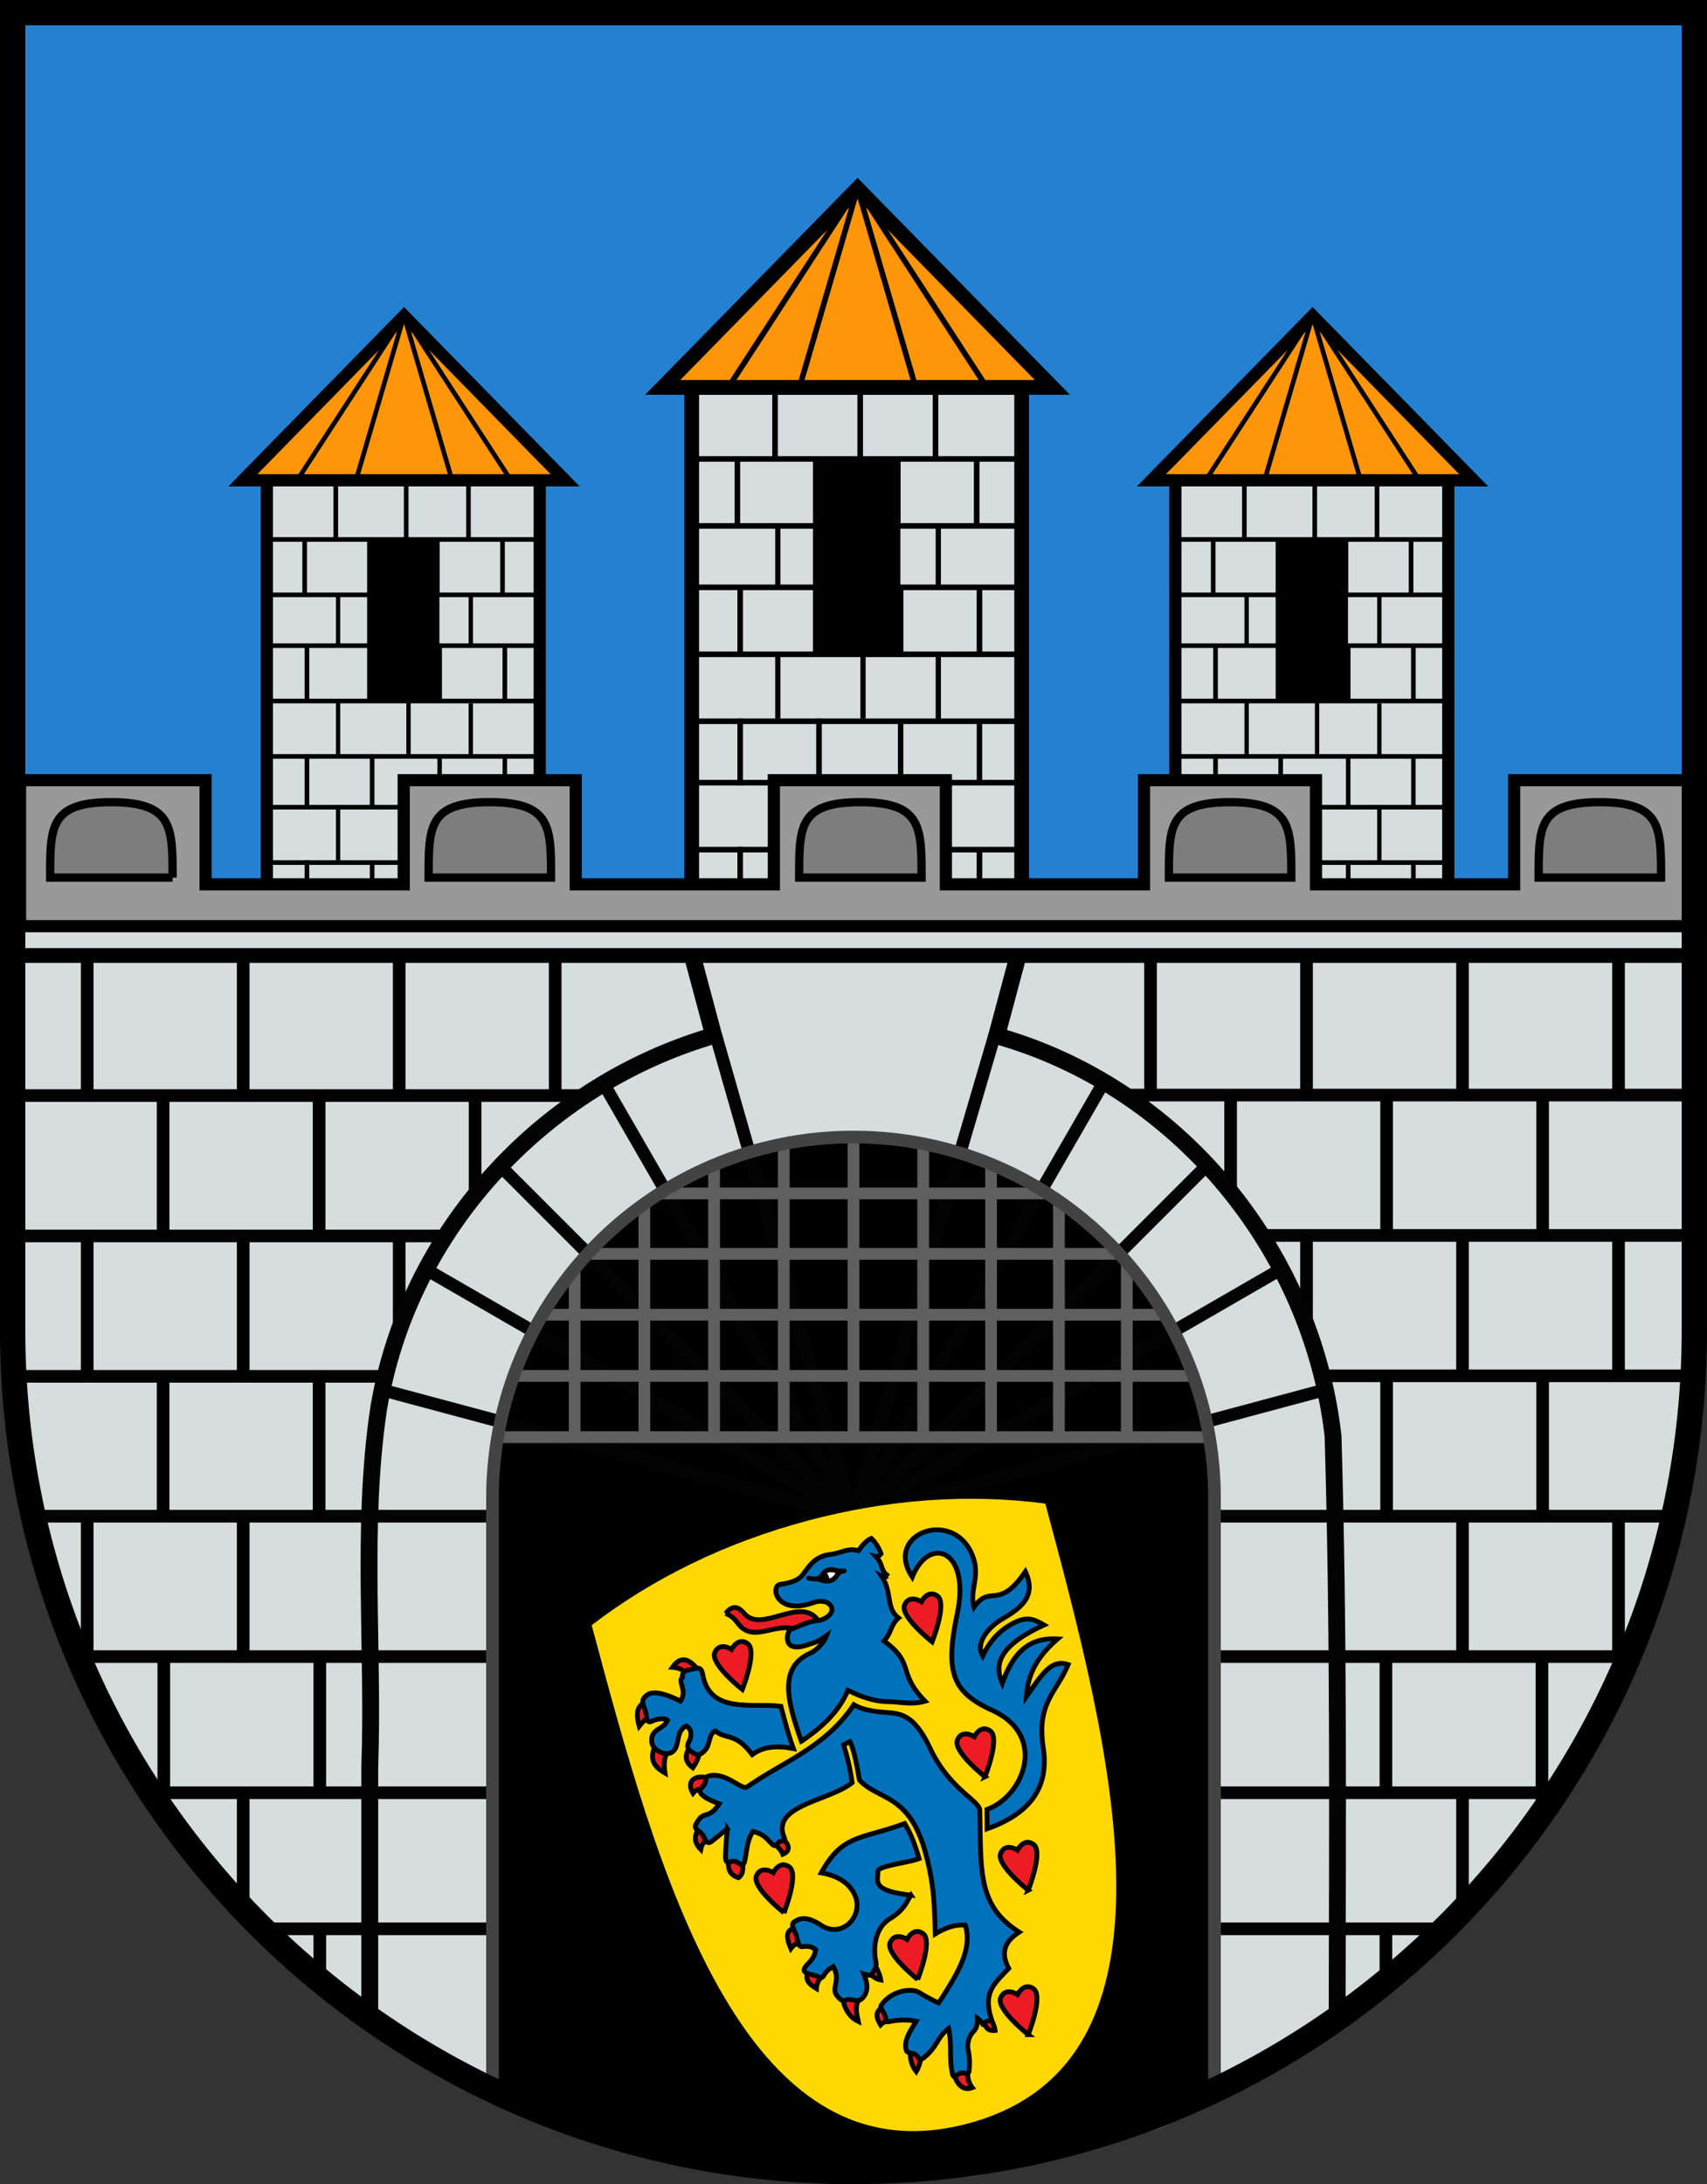 <svg width="306.094" height="391.467" viewBox="0 0 80.987 103.576" xml:space="preserve" xmlns="http://www.w3.org/2000/svg"><rect x="0" y="0" width="80.987" height="103.576" fill="#333333" stroke="none"/><g style="display:inline"><path style="fill:#d6ddde;fill-opacity:1;stroke:none;stroke-width:.7;stroke-dasharray:none;stroke-opacity:1" d="M23.404 76.48v21.453l.613 4.874 1.024 4.365 1.884 4.02 1.66 4.325 6.327 8.364 4.843 4.18 9.09 5.122 4.744 1.378 6.877.891 6.843-.192 7.741-1.356 5.386-1.783 4.124-2.494 7.724-6.346 4.203-5.264s2.156-3.608 2.375-4.044c.22-.436 1.52-3.344 1.667-3.728.146-.384 1.217-3.669 1.217-3.669l1.25-6.648.165-2.257v-21.19z" transform="translate(-22.65 -32.778)"/><path style="fill:#2481d2;fill-opacity:1;stroke:none;stroke-width:.7;stroke-dasharray:none;stroke-opacity:1" d="M23.249 33.378h80.087v43.103H23.249z" transform="translate(-22.65 -32.778)"/><path style="opacity:1;fill:none;fill-opacity:1;stroke:#030303;stroke-width:.6;stroke-dasharray:none;stroke-opacity:1" d="M101.962 104.678H24.456" transform="translate(-22.65 -32.778)"/><path style="display:inline;fill:none;fill-opacity:1;stroke:#030303;stroke-width:.6;stroke-dasharray:none;stroke-opacity:1" d="M102.98 98.021H85.247M102.98 91.364H82.51M102.98 84.707H76.02M23.234 98.045h17.73M23.234 91.388h20.468M23.234 84.731h27.152" transform="translate(-22.65 -32.778)"/><path style="fill:none;fill-opacity:1;stroke:#030303;stroke-width:.6;stroke-dasharray:none;stroke-opacity:1" d="M99.924 111.335H26.362M96.474 117.79H29.813M91.175 124.245H35.334" transform="translate(-22.65 -32.778)"/><path style="opacity:1;fill:#999;fill-opacity:1;stroke:#000;stroke-width:.6;stroke-dasharray:none;stroke-opacity:1" d="M26.787 77.906v6.643" transform="translate(-22.65 -32.778)"/><path style="display:inline;fill:#999;fill-opacity:1;stroke:#000;stroke-width:.6;stroke-dasharray:none;stroke-opacity:1" d="M34.188 78.247v6.643M41.59 78.088v6.643M26.787 91.44v6.644M34.188 91.44v6.644M26.787 104.754v6.644M34.188 104.754v6.644M34.188 117.692v5.61M41.59 91.623v4.215M48.99 78.088v6.643M22.987 78.247v6.643M30.388 84.764v6.643M37.79 84.605v6.643M30.388 98.204v6.644M37.79 98.045v6.643M30.421 111.432v6.643M37.822 111.272v6.643M37.822 124.147v2.542M45.191 84.605v4.851M99.44 77.992v6.643M92.038 78.333v6.643M84.637 78.174v6.643M99.44 91.526v6.643M92.038 91.526v6.643M99.44 104.84v6.643M92.038 104.84v6.643M92.038 117.778v5.61M84.637 91.364v4.215M77.236 78.174v6.643M95.838 84.85v6.643M88.437 84.69v6.644M95.838 98.29v6.643M88.437 98.13v6.644M95.806 111.517v6.644M88.404 111.358v6.643M88.404 124.233v2.542M81.035 84.69v4.852" transform="translate(-22.65 -32.778)"/></g><g style="display:inline"><path style="opacity:1;stroke:none;stroke-width:.4;stroke-dasharray:none;stroke-opacity:1" d="M63.143 86.7c-9.459 0-17.127 7.667-17.128 17.126V131.82l2.665 1.362 7.198 2.039 8.848.461 12.91-2.26 2.635-1.302V103.826c0-9.46-7.67-17.127-17.128-17.127z" transform="translate(-22.65 -32.778)"/><path style="fill:none;fill-opacity:1;stroke:#000;stroke-width:.7;stroke-dasharray:none;stroke-opacity:1" d="M22.65 78.088h80.387M22.95 76.48h80.387" transform="translate(-22.65 -32.778)"/><path style="fill:none;stroke:#030303;stroke-width:.8;stroke-dasharray:none;stroke-opacity:1" d="M86.09 128.235c.017-9.223.079-18.15-.195-27.367-1.026-8.933-7.449-16.62-16.056-19m-13.231-.01C48.424 84.2 41.967 91.17 40.6 99.665c-.818 5.6-.21 11.27-.407 16.901v12.19" transform="translate(-22.65 -32.778)"/><g style="opacity:1"><path style="fill:none;fill-opacity:1;stroke:#030303;stroke-width:.6;stroke-dasharray:none;stroke-opacity:1" d="m40.782 98.69 22.35 5.988-20.23-11.68M63.282 104.968l-16.829-16.83" transform="translate(-22.65 -32.778)"/><path style="opacity:1;fill:none;fill-opacity:1;stroke:#030303;stroke-width:.6;stroke-dasharray:none;stroke-opacity:1" d="m51.314 84.207 11.818 20.47-6.517-22.796" transform="translate(-22.65 -32.778)"/></g><g style="opacity:1"><path style="fill:none;fill-opacity:1;stroke:#030303;stroke-width:.6;stroke-dasharray:none;stroke-opacity:1" d="m40.782 98.69 22.35 5.988-20.23-11.68M63.282 104.968l-16.829-16.83" transform="matrix(-1 0 0 1 103.616 -32.778)"/><path style="opacity:1;fill:none;fill-opacity:1;stroke:#030303;stroke-width:.6;stroke-dasharray:none;stroke-opacity:1" d="m51.314 84.207 11.818 20.47-6.714-22.837" transform="matrix(-1 0 0 1 103.616 -32.778)"/></g><path style="fill:#999;fill-opacity:1;stroke:#5f5f5f;stroke-width:.558;stroke-dasharray:none;stroke-opacity:1" d="M46.132 100.93h33.995M46.85 98.024h32.558M48.388 95.124H77.9M50.531 92.237h25.225M53.95 89.372h18.388M76.11 92.636v8.295M72.89 89.741v11.19M69.67 87.926v13.005M66.45 87.12v13.81M63.143 86.7v14.332M59.836 87.018v14.014M56.529 88.023v13.01M53.222 89.864v11.168M49.915 92.944v8.088" transform="translate(-22.65 -32.778)"/><path style="fill:none;stroke:#434343;stroke-width:.6;stroke-dasharray:none;stroke-opacity:1" d="M63.143 86.697c-9.459 0-17.127 7.668-17.128 17.127V131.819l2.665 1.362 7.197 2.039c5.92.933 13.095.463 13.095.463l8.665-2.263 2.634-1.301V103.824c0-9.46-7.67-17.127-17.128-17.127z" transform="translate(-22.65 -32.778)"/><path style="opacity:1;fill:#999;fill-opacity:1;stroke:#000;stroke-width:.8;stroke-dasharray:none;stroke-opacity:1" d="m69.907 82.002 1.013-3.78" transform="translate(-22.65 -32.778)"/><path style="display:inline;fill:#999;fill-opacity:1;stroke:#000;stroke-width:.8;stroke-dasharray:none;stroke-opacity:1" d="m56.551 82.037-1.013-3.781" transform="translate(-22.65 -32.778)"/></g><g style="display:inline"><g transform="translate(65.257 -37.654)"><path style="fill:#d6ddde;fill-opacity:1;stroke:#000;stroke-width:.7;stroke-dasharray:none;stroke-opacity:1" d="M-32.441 56.025h15.656v25.331h-15.656z"/><path style="fill:#ff9508;fill-opacity:1;stroke:#000;stroke-width:.7;stroke-dasharray:none;stroke-opacity:1" d="m-24.571 46.588-9.246 9.437H-15.326z"/><path style="fill:#000;fill-opacity:1;stroke:#000;stroke-width:.265;stroke-dasharray:none;stroke-opacity:1" d="m-24.571 46.588-6.075 9.35M-27.295 55.915l2.724-9.327M-24.571 46.588l6.075 9.35M-21.847 55.915l-2.724-9.327"/><path style="fill:#000;fill-opacity:1;stroke:#000;stroke-width:.265;stroke-dasharray:none;stroke-opacity:1" d="M-32.44 59.418h15.655M-32.44 62.594h15.655M-32.44 65.506h15.655M-32.44 68.681h15.655M-32.587 71.857h15.655M-32.587 74.769h15.655M-32.587 77.944h15.655M-28.485 56.025v3.393M-30.271 59.418v3.176"/><path style="fill:#000;fill-opacity:1;stroke:#000;stroke-width:.248;stroke-dasharray:none;stroke-opacity:1" d="M-28.353 62.594v2.97"/><path style="fill:#000;fill-opacity:1;stroke:#000;stroke-width:.265;stroke-dasharray:none;stroke-opacity:1" d="M-30.139 65.564v3.175"/><path style="fill:#000;fill-opacity:1;stroke:#000;stroke-width:.248;stroke-dasharray:none;stroke-opacity:1" d="M-28.353 68.755v2.97"/><path style="fill:#000;fill-opacity:1;stroke:#000;stroke-width:.265;stroke-dasharray:none;stroke-opacity:1" d="M-30.139 71.725V74.9"/><path style="fill:#000;fill-opacity:1;stroke:#000;stroke-width:.248;stroke-dasharray:none;stroke-opacity:1" d="M-28.353 74.842v2.97"/><path style="fill:#000;fill-opacity:1;stroke:#000;stroke-width:.265;stroke-dasharray:none;stroke-opacity:1" d="M-30.139 77.812v3.176M-24.446 56.025v3.393M-26.532 59.36v3.176"/><path style="fill:#000;fill-opacity:1;stroke:#000;stroke-width:.248;stroke-dasharray:none;stroke-opacity:1" d="M-24.313 62.594v2.97"/><path style="fill:#000;fill-opacity:1;stroke:#000;stroke-width:.265;stroke-dasharray:none;stroke-opacity:1" d="M-26.4 65.506v3.175"/><path style="fill:#000;fill-opacity:1;stroke:#000;stroke-width:.248;stroke-dasharray:none;stroke-opacity:1" d="M-24.313 68.755v2.97"/><path style="fill:#000;fill-opacity:1;stroke:#000;stroke-width:.265;stroke-dasharray:none;stroke-opacity:1" d="M-26.4 71.725V74.9"/><path style="fill:#000;fill-opacity:1;stroke:#000;stroke-width:.248;stroke-dasharray:none;stroke-opacity:1" d="M-24.313 74.842v2.97"/><path style="fill:#000;fill-opacity:1;stroke:#000;stroke-width:.265;stroke-dasharray:none;stroke-opacity:1" d="M-26.4 77.944v3.176M-20.873 56.083v3.393M-22.66 59.476v3.176"/><path style="fill:#000;fill-opacity:1;stroke:#000;stroke-width:.248;stroke-dasharray:none;stroke-opacity:1" d="M-20.74 62.652v2.97"/><path style="fill:#000;fill-opacity:1;stroke:#000;stroke-width:.265;stroke-dasharray:none;stroke-opacity:1" d="M-22.527 65.622v3.175"/><path style="fill:#000;fill-opacity:1;stroke:#000;stroke-width:.248;stroke-dasharray:none;stroke-opacity:1" d="M-20.74 68.813v2.97"/><path style="fill:#000;fill-opacity:1;stroke:#000;stroke-width:.258;stroke-dasharray:none;stroke-opacity:1" d="M-22.527 71.783v2.999"/><path style="fill:#000;fill-opacity:1;stroke:#000;stroke-width:.248;stroke-dasharray:none;stroke-opacity:1" d="M-20.74 74.9v2.97"/><path style="fill:#000;fill-opacity:1;stroke:#000;stroke-width:.265;stroke-dasharray:none;stroke-opacity:1" d="M-22.527 77.87v3.176M-18.92 59.418v3.176M-18.787 65.564v3.175"/><path style="fill:#000;fill-opacity:1;stroke:#000;stroke-width:.258;stroke-dasharray:none;stroke-opacity:1" d="M-18.787 71.783v2.999"/><path style="fill:#000;fill-opacity:1;stroke:#000;stroke-width:.265;stroke-dasharray:none;stroke-opacity:1" d="M-18.787 78.002v3.176"/><rect style="fill:#000;fill-opacity:1;stroke:#000;stroke-width:.336;stroke-dasharray:none;stroke-opacity:1" width="3.812" height="8.88" x="-26.519" y="59.706" ry="0"/></g><g transform="matrix(.827 0 0 .827 82.594 -23.556)"><path style="fill:#d6ddde;fill-opacity:1;stroke:#000;stroke-width:.7;stroke-dasharray:none;stroke-opacity:1" d="M-32.441 56.025h15.656v25.331h-15.656z"/><path style="fill:#ff9508;fill-opacity:1;stroke:#000;stroke-width:.7;stroke-dasharray:none;stroke-opacity:1" d="m-24.571 46.588-9.246 9.437H-15.326z"/><path style="fill:#000;fill-opacity:1;stroke:#000;stroke-width:.265;stroke-dasharray:none;stroke-opacity:1" d="m-24.571 46.588-6.075 9.35M-27.295 55.915l2.724-9.327M-24.571 46.588l6.075 9.35M-21.847 55.915l-2.724-9.327"/><path style="fill:#000;fill-opacity:1;stroke:#000;stroke-width:.265;stroke-dasharray:none;stroke-opacity:1" d="M-32.44 59.418h15.655M-32.44 62.594h15.655M-32.44 65.506h15.655M-32.44 68.681h15.655M-32.587 71.857h15.655M-32.587 74.769h15.655M-32.587 77.944h15.655M-28.485 56.025v3.393M-30.271 59.418v3.176"/><path style="fill:#000;fill-opacity:1;stroke:#000;stroke-width:.248;stroke-dasharray:none;stroke-opacity:1" d="M-28.353 62.594v2.97"/><path style="fill:#000;fill-opacity:1;stroke:#000;stroke-width:.265;stroke-dasharray:none;stroke-opacity:1" d="M-30.139 65.564v3.175"/><path style="fill:#000;fill-opacity:1;stroke:#000;stroke-width:.248;stroke-dasharray:none;stroke-opacity:1" d="M-28.353 68.755v2.97"/><path style="fill:#000;fill-opacity:1;stroke:#000;stroke-width:.265;stroke-dasharray:none;stroke-opacity:1" d="M-30.139 71.725V74.9"/><path style="fill:#000;fill-opacity:1;stroke:#000;stroke-width:.248;stroke-dasharray:none;stroke-opacity:1" d="M-28.353 74.842v2.97"/><path style="fill:#000;fill-opacity:1;stroke:#000;stroke-width:.265;stroke-dasharray:none;stroke-opacity:1" d="M-30.139 77.812v3.176M-24.446 56.025v3.393M-26.532 59.36v3.176"/><path style="fill:#000;fill-opacity:1;stroke:#000;stroke-width:.248;stroke-dasharray:none;stroke-opacity:1" d="M-24.313 62.594v2.97"/><path style="fill:#000;fill-opacity:1;stroke:#000;stroke-width:.265;stroke-dasharray:none;stroke-opacity:1" d="M-26.4 65.506v3.175"/><path style="fill:#000;fill-opacity:1;stroke:#000;stroke-width:.248;stroke-dasharray:none;stroke-opacity:1" d="M-24.313 68.755v2.97"/><path style="fill:#000;fill-opacity:1;stroke:#000;stroke-width:.265;stroke-dasharray:none;stroke-opacity:1" d="M-26.4 71.725V74.9"/><path style="fill:#000;fill-opacity:1;stroke:#000;stroke-width:.248;stroke-dasharray:none;stroke-opacity:1" d="M-24.313 74.842v2.97"/><path style="fill:#000;fill-opacity:1;stroke:#000;stroke-width:.265;stroke-dasharray:none;stroke-opacity:1" d="M-26.4 77.944v3.176M-20.873 56.083v3.393M-22.66 59.476v3.176"/><path style="fill:#000;fill-opacity:1;stroke:#000;stroke-width:.248;stroke-dasharray:none;stroke-opacity:1" d="M-20.74 62.652v2.97"/><path style="fill:#000;fill-opacity:1;stroke:#000;stroke-width:.265;stroke-dasharray:none;stroke-opacity:1" d="M-22.527 65.622v3.175"/><path style="fill:#000;fill-opacity:1;stroke:#000;stroke-width:.248;stroke-dasharray:none;stroke-opacity:1" d="M-20.74 68.813v2.97"/><path style="fill:#000;fill-opacity:1;stroke:#000;stroke-width:.256;stroke-dasharray:none;stroke-opacity:1" d="M-22.527 71.783v2.954"/><path style="fill:#000;fill-opacity:1;stroke:#000;stroke-width:.248;stroke-dasharray:none;stroke-opacity:1" d="M-20.74 74.9v2.97"/><path style="fill:#000;fill-opacity:1;stroke:#000;stroke-width:.265;stroke-dasharray:none;stroke-opacity:1" d="M-22.527 77.87v3.176M-18.92 59.418v3.176M-18.787 65.564v3.175"/><path style="fill:#000;fill-opacity:1;stroke:#000;stroke-width:.256;stroke-dasharray:none;stroke-opacity:1" d="M-18.787 71.783v2.954"/><path style="fill:#000;fill-opacity:1;stroke:#000;stroke-width:.265;stroke-dasharray:none;stroke-opacity:1" d="M-18.787 78.002v3.176"/><rect style="fill:#000;fill-opacity:1;stroke:#000;stroke-width:.336;stroke-dasharray:none;stroke-opacity:1" width="3.812" height="8.88" x="-26.519" y="59.706" ry="0"/></g><g transform="matrix(.827 0 0 .827 39.488 -23.556)"><path style="fill:#d6ddde;fill-opacity:1;stroke:#000;stroke-width:.7;stroke-dasharray:none;stroke-opacity:1" d="M-32.441 56.025h15.656v25.331h-15.656z"/><path style="fill:#ff9508;fill-opacity:1;stroke:#000;stroke-width:.7;stroke-dasharray:none;stroke-opacity:1" d="m-24.571 46.588-9.246 9.437H-15.326z"/><path style="fill:#000;fill-opacity:1;stroke:#000;stroke-width:.265;stroke-dasharray:none;stroke-opacity:1" d="m-24.571 46.588-6.075 9.35M-27.295 55.915l2.724-9.327M-24.571 46.588l6.075 9.35M-21.847 55.915l-2.724-9.327"/><path style="fill:#000;fill-opacity:1;stroke:#000;stroke-width:.265;stroke-dasharray:none;stroke-opacity:1" d="M-32.44 59.418h15.655M-32.44 62.594h15.655M-32.44 65.506h15.655M-32.44 68.681h15.655M-32.587 71.857h15.655M-32.587 74.769h15.655M-32.587 77.944h15.655M-28.485 56.025v3.393M-30.271 59.418v3.176"/><path style="fill:#000;fill-opacity:1;stroke:#000;stroke-width:.248;stroke-dasharray:none;stroke-opacity:1" d="M-28.353 62.594v2.97"/><path style="fill:#000;fill-opacity:1;stroke:#000;stroke-width:.265;stroke-dasharray:none;stroke-opacity:1" d="M-30.139 65.564v3.175"/><path style="fill:#000;fill-opacity:1;stroke:#000;stroke-width:.248;stroke-dasharray:none;stroke-opacity:1" d="M-28.353 68.755v2.97"/><path style="fill:#000;fill-opacity:1;stroke:#000;stroke-width:.265;stroke-dasharray:none;stroke-opacity:1" d="M-30.139 71.725V74.9"/><path style="fill:#000;fill-opacity:1;stroke:#000;stroke-width:.248;stroke-dasharray:none;stroke-opacity:1" d="M-28.353 74.842v2.97"/><path style="fill:#000;fill-opacity:1;stroke:#000;stroke-width:.265;stroke-dasharray:none;stroke-opacity:1" d="M-30.139 77.812v3.176M-24.446 56.025v3.393M-26.532 59.36v3.176"/><path style="fill:#000;fill-opacity:1;stroke:#000;stroke-width:.248;stroke-dasharray:none;stroke-opacity:1" d="M-24.313 62.594v2.97"/><path style="fill:#000;fill-opacity:1;stroke:#000;stroke-width:.265;stroke-dasharray:none;stroke-opacity:1" d="M-26.4 65.506v3.175"/><path style="fill:#000;fill-opacity:1;stroke:#000;stroke-width:.248;stroke-dasharray:none;stroke-opacity:1" d="M-24.313 68.755v2.97"/><path style="fill:#000;fill-opacity:1;stroke:#000;stroke-width:.265;stroke-dasharray:none;stroke-opacity:1" d="M-26.4 71.725V74.9"/><path style="fill:#000;fill-opacity:1;stroke:#000;stroke-width:.248;stroke-dasharray:none;stroke-opacity:1" d="M-24.313 74.842v2.97"/><path style="fill:#000;fill-opacity:1;stroke:#000;stroke-width:.265;stroke-dasharray:none;stroke-opacity:1" d="M-26.4 77.944v3.176M-20.873 56.083v3.393M-22.66 59.476v3.176"/><path style="fill:#000;fill-opacity:1;stroke:#000;stroke-width:.248;stroke-dasharray:none;stroke-opacity:1" d="M-20.74 62.652v2.97"/><path style="fill:#000;fill-opacity:1;stroke:#000;stroke-width:.265;stroke-dasharray:none;stroke-opacity:1" d="M-22.527 65.622v3.175"/><path style="fill:#000;fill-opacity:1;stroke:#000;stroke-width:.248;stroke-dasharray:none;stroke-opacity:1" d="M-20.74 68.813v2.97"/><path style="fill:#000;fill-opacity:1;stroke:#000;stroke-width:.256;stroke-dasharray:none;stroke-opacity:1" d="M-22.527 71.783v2.954"/><path style="fill:#000;fill-opacity:1;stroke:#000;stroke-width:.248;stroke-dasharray:none;stroke-opacity:1" d="M-20.74 74.9v2.97"/><path style="fill:#000;fill-opacity:1;stroke:#000;stroke-width:.265;stroke-dasharray:none;stroke-opacity:1" d="M-22.527 77.87v3.176M-18.92 59.418v3.176M-18.787 65.564v3.175"/><path style="fill:#000;fill-opacity:1;stroke:#000;stroke-width:.256;stroke-dasharray:none;stroke-opacity:1" d="M-18.787 71.783v2.954"/><path style="fill:#000;fill-opacity:1;stroke:#000;stroke-width:.265;stroke-dasharray:none;stroke-opacity:1" d="M-18.787 78.002v3.176"/><rect style="fill:#000;fill-opacity:1;stroke:#000;stroke-width:.336;stroke-dasharray:none;stroke-opacity:1" width="3.812" height="8.88" x="-26.519" y="59.706" ry="0"/></g></g><g style="display:inline"><path d="M-16.405 155.412c-12.095 0-23.835 2.197-34.574 6.682 0 36.631-.169 84.858 34.574 84.858 34.697 0 34.575-48.226 34.575-84.858-10.739-4.485-22.48-6.682-34.575-6.682z" fill="#fff200" stroke="#000" stroke-width=".5" style="fill:#ffd804;fill-opacity:1;stroke-width:.8;stroke-dasharray:none" transform="rotate(-14.999 97.47 -104.246) scale(.326)"/><g stroke="#000" stroke-width=".5" style="stroke-width:.7;stroke-dasharray:none"><g fill="#ed1c24" style="stroke-width:.7;stroke-dasharray:none"><path d="M85.993 167.922s-3.58-4.798-2.49-6.21c1.09-1.41 2.49.178 2.49.178s1.399-1.589 2.489-.177c1.09 1.411-2.489 6.209-2.489 6.209zM86.52 156.62c1.411-1.095 2.138-.294 2.593.685 1.648 3.542 8.565-.371 10.116 3.728l-3.87.24c-2.458-1.41-6.157.44-7.443-2.7-.372-.908-.68-1.42-1.396-1.953zM114.468 168.382s-3.58-4.797-2.49-6.209c1.09-1.411 2.49.177 2.49.177s1.399-1.588 2.489-.177c1.09 1.412-2.489 6.209-2.489 6.209zM116.819 189.33s-3.58-4.797-2.49-6.209c1.09-1.411 2.49.177 2.49.177s1.398-1.588 2.489-.177c1.09 1.411-2.49 6.209-2.49 6.209zM99.733 215.271s-3.58-4.797-2.49-6.209c1.09-1.411 2.49.177 2.49.177s1.399-1.588 2.49-.177c1.09 1.412-2.49 6.21-2.49 6.21zM118.627 206.898s-3.58-4.797-2.49-6.209c1.09-1.411 2.49.177 2.49.177s1.399-1.588 2.489-.177c1.09 1.411-2.49 6.209-2.49 6.209zM83.444 200.861s-3.58-4.797-2.49-6.209c1.09-1.411 2.49.177 2.49.177s1.399-1.588 2.489-.177c1.09 1.412-2.49 6.21-2.49 6.21zM113.195 227.19s-3.58-4.798-2.49-6.21c1.09-1.411 2.49.177 2.49.177s1.398-1.588 2.489-.177c1.09 1.412-2.49 6.21-2.49 6.21z" style="stroke-width:.7;stroke-dasharray:none" transform="rotate(-14.999 127.992 40.143) scale(.326)"/></g><g style="stroke-width:.7;stroke-dasharray:none"><g style="stroke-width:.7;stroke-dasharray:none"><path d="M115.87 194c5.6-.456 11.384-8.023 4.456-13.744-4.816-3.977-5.292-6.957-1.283-14.846 4.355-8.572-.975-12.159-4.923-6.874-2.52-7.409 8.955-8.215 9.306-.228.126 2.86-1.799 4.315-1.761 6.78 3.221-2.696 3.25 1.492 8.551-3.057.692 3.846-1.925 4.926-4.93 5.752-2.484.683-4.834 2.447-4.238 4.49 1.833-2.17 3.68-2.94 4.877-3.283 2.735-.786 3.58-.086 4.904 1.24-7.338 1.26-8.49 3.784-8.053 6.633 3.25-4.829 6.363-5.17 9.436-4.16-2.815 1.388-5.316 3.229-6.542 6.912 2.919-2.442 4.878-4.394 7.058-2.912-2.779 3.584-5.89 4.182-6.623 10.751-.709 6.357-5.03 8.806-10.943 9.268zM92.343 177.43c-.408-5.71-.63-11.217 4.538-12.039 1.097-.175 2.384-1.025 2.985-1.862-1.755.658-2.067.496-2.764.563-4.438.43-2.601-2.714-2.086-2.77 1.486-.156 2.971-.524 4.457-.187 3.257-.105 2.538-2.956-.268-2.735-5.685.45-5.43-4.012-3.904-3.813 1.647.216 2.752.06 3.48-.494 1.294-.984 2.366-2.134 4.615-1.833 1.792.24 2.85-.287 4.15.55.735-.595 1.381-1.11 2.273-1.248.422.682.727 1.686.775 2.525-.35.202-.527.356-.824.192.786 1.476.065 1.871.928 3.197a.997.997 0 0 1-.864-.225c.922 2.655-.633 4.676.812 6.51-1.4.683-1.442 1.71-2.911 2.692 3.542 4.376.625 4.863 3.499 10.001-2.003.045-3.66-.899-5.28-1.345-1.734-.477-3.59-1.688-5.15-3.089-2.156 2.762-5.177 4.275-8.46 5.41z" fill="#0072bc" style="stroke-width:.7;stroke-dasharray:none" transform="rotate(-14.999 127.992 40.143) scale(.326)"/><path d="M78.168 164.07c.608-.93 0-1.493-1.168-1.89 2.13-1.77 3.05.267 3.757 1.823" fill="#ed1c24" style="stroke-width:.7;stroke-dasharray:none" transform="rotate(-14.999 127.992 40.143) scale(.326)"/></g><path d="M99.499 154.78c1.913 1.073 2.058-.322 2.975-.381.922-.06 1.496.696 2.303.715" fill="none" stroke-linecap="round" style="stroke-width:.7;stroke-dasharray:none" transform="rotate(-14.999 127.992 40.143) scale(.326)"/><path d="M104.13 155.11c-.49.208-.882.835-1.64.843-.538.005-.835-.106-1.69-.676.886-.335 1.02-.86 1.557-.876.886-.028 1.1.279 1.773.709z" fill="#fff" stroke-linecap="round" stroke-linejoin="round" style="stroke-width:.7;stroke-dasharray:none" transform="rotate(-14.999 127.992 40.143) scale(.326)"/><path style="fill:#000;fill-opacity:1;stroke:none;stroke-width:.7;stroke-dasharray:none" d="M102.138 154.491s.527.893.084 1.451c-.444.559-1.137-.766-1.137-.766z" transform="rotate(-14.999 127.992 40.143) scale(.326)"/></g><g fill="#ed1c24" style="stroke-width:.7;stroke-dasharray:none"><path d="M77.132 180.77c-.56-.527-1.204-.66-1.987-.119-.573-2.148 1.222-2.604 3.056-1.401M76.046 187.57c-.784.081-1.49.347-1.92 1.268-.904-1.593-.086-2.453.75-3.306M77.683 191.16c-.43 1.176-.6 2.292.686 3.072.932-.354 1.01-1.324 1.168-2.237M84.499 190.59c.773 1.059.95 1.597.987 2.02 1.699-.228.943-1.842.333-2.471M94.204 220.11c-.62-.173-.959-.123-1.402.149-.645-2.077.455-2.262 1.369-2.504M96.091 224.59c-.35 1.191-.564 2.382-.032 3.573.569-.575 1.021-1.251 1.235-2.136M101.25 229.95c.063 1.398.551 2.736 2.072 2.587-.302-.694-.333-1.593-.017-2.42M107.25 223.8c.415.49.084 1.325 1.44 1.557.084-.56-.012-1.212-.179-1.897" style="stroke-width:.7;stroke-dasharray:none" transform="rotate(-14.999 127.992 40.143) scale(.326)"/></g><path d="M69.721 43.344c-.008 5.117-.895 8.022-1.676 11.533 1.851-.534 3.247-.56 4.536-.094.159 3.597-2.807 6.453-6.662 9.922-.76-.58-1.807-1.626-2.356-2.203-.935-.984-3.9-1.295-5.794.36-.322.281.018.788.106 1.395.08.552-.157 1.18.272 1.204 1.803.103 2.887.47 3.921.968-.965.957-2.58 2.196-2.48 3.756.028.439.88.54 1.157.939.334.482.285 1.005.78.81 2.567-1.014 2.817-2.46 4.819-3.26-.108 2.476-1.08 4.165-1.158 6.567-.024.76.6.166 1.18.157.572-.01 1.027.665 1.277-.015.415-1.126.582-1.85.646-2.96.047-.808.524-1.83 1.414-2.372.61-.37.897-.876 1.078-1.734.277.357.462.696.525 1.058.03.169.278-.197.642-.274.34-.072.798.163.774-.168-.199-4.056 1.732-4.832 4.347-6.449-.66-2.704.669-3.999 2.832-4.695-4.846-5.295-3.096-9.872-.955-18.592.343-1.396-3.46-4.08-4.633-10.53-1-5.503-2.835-6.069-5.126-6.852-1.243-.425-2.987-1.169-3.965-2.215-5.556 4.913-12.164 5.37-18.107 7.544-.9.27-2.346-2.827-4.827-2.988-.725-.047-.597.436-.973.912-.466.59-1.416.589-.776 1.557.393.594 1.023 1.101 2.015 1.837-2.167 1.937-2.36.176-3.99 1.949-.6.653.078.869.431 1.633.319.688.127 1.839 1.142 1.392 1.077-.474 1.871-.834 2.631-1.142a60.57 60.57 0 0 0-1.245 3.612c-.495 1.61.413.882 1.108 1.25.493.262.828 1.271 1.318.382.728-1.321 1.028-2.762 2.315-3.921 1.504.859 1.605 1.492 2.215 2.508.38.632.656.079 1.14-.07.401-.123.916.353.815-.426-.658-5.03 7.674-3.398 11.61-5.13.374-3.148.237-4.73.227-5.647l1.01-.206c.354 1.53-.086 5.268-.106 5.769 1.915 3.616 6.561 3.691 6.547 12.93z" fill="#0072bc" style="stroke-width:.7;stroke-dasharray:none" transform="rotate(-14.999 313.643 -29.49) scale(.326)"/><g fill="#ed1c24" style="stroke-width:.7;stroke-dasharray:none"><path d="M85.066 205.94c-.668-.406-1.336-.314-2.003.215-.405-2.71.584-2.758 1.619-2.72M84.899 209.69c-.586.801-1.336 1.444.252 3.055.228-.72.684-1.176 1.335-1.585M88.457 215.06c-.117 1.43.182 2.882 1.337 3.874.074-1.225.072-2.423 1.119-3.206M93.151 212.51c.354.586.712 1.17 1.37 1.452.074-.798-.059-1.527-.25-2.237" style="stroke-width:.7;stroke-dasharray:none" transform="rotate(-14.999 127.992 40.143) scale(.326)"/></g><path d="M66.071 48.514c-.922.828-1.462 1.822-3.835 2.523-2.706.8-3.515 3.948-3.58 5.364-.033.718-.267 1.035-.656 1.356-.272.225-.414.597-.8.43a4.636 4.636 0 0 1-.729-.38c.19 1.409.074 2.512-.912 3.23-.916.668-1.296.08-2.003-.162-.707-.243-1.073.426-1.688-1.103-.509-1.268 1.193-1.881.588-4.154-.577.154-1.1.365-1.59.838-.625.604-.587.132-1.42-.333-.834-.465-1.979-.906-.501-1.79.585-.351 1.313-.806 1.68-1.755-.533-.642-.888-.793-1.771-.917-.605-.085-.364-1.083-.433-1.866-.083-.939-.363-1.693.256-1.931.98-.316 2.051-.36 3.822 1.696 2.382 2.35 5.972.159 5.73-2.855-.123-1.516-1.065-3.39-3.922-4.697 4.51-4.737 6.971-3.135 13.585-3.795.561 1.993.63 3.415.705 5.475-1.691.188-6.061-.545-6.267.247-.354 1.364-1.738 2.432 3.741 4.58z" fill="#0072bc" style="stroke-width:.7;stroke-dasharray:none" transform="rotate(-14.999 313.643 -29.49) scale(.326)"/><g fill="#ed1c24" style="stroke-width:.7;stroke-dasharray:none"><path d="M72.254 168.44c-.801-.22-1.465.294-2.137.767-.015-2.391.687-2.98 2.003-3.24M71.72 172.37c-1.04 1.404-1.572 2.59.252 4.391.172-1.571.617-2.413 1.368-3.138M76.631 173.84c-.943.864-1.67 1.788-.55 3.222.721-.585 1.168-1.206 1.536-1.835" style="stroke-width:.7;stroke-dasharray:none" transform="rotate(-14.999 127.992 40.143) scale(.326)"/></g><path d="M45.111 9.684c.113-1.251-.555-1.12-1.281-1.156-.73-.036-1.51-.232-1.67.792-.908.338.253 2.05-1.177 3.26-2.322-2.064-3.662-2.429-4.444-2.13-1.273.487-.898 1.297-.865 2.215.03.827-.457 1.846.563 1.654.589-.11 1.837-.103 2.194.46-.882 1.127-2.285.588-2.865 1.891-.369.827-.133 1.535.446 2.109.774.767 1.98 1.16 2.771-.136.56-.918.816-2.125 2.091-2.36.725.785.305 1.753-.239 2.319-.736.767-.163 1.39.343 1.87.414.395.823.432 1.64-.087.919-.584 1.115-2.227 2.145-2.303 1.161 1.66 2.772.906 4.292 4.706 1.851-.7 3.696-.41 6.01.7-.197-2.384-.167-4.138-.156-6.396-3.66-1.564-10.328-1.497-9.798-7.408z" fill="#0072bc" style="stroke-width:.7;stroke-dasharray:none" transform="rotate(-14.999 313.643 -29.49) scale(.326)"/></g></g><path style="opacity:1;fill:#999;fill-opacity:1;stroke:#000;stroke-width:.578;stroke-dasharray:none;stroke-opacity:1" d="M23.6 69.777v6.921h79.737v-6.921h-8.85v4.937h-9.4v-4.937h-8.161v4.937h-9.399v-4.937h-8.162v4.937h-9.399v-4.937h-8.162v4.937h-9.398v-4.937z" transform="translate(-22.65 -32.778)"/><path style="fill:#7d7d7d;stroke:#000;stroke-width:.393;stroke-dasharray:none" d="M48.794 74.394h-5.808c0-2.389-.031-3.578 2.9-3.576 2.925.002 2.908 1.197 2.908 3.576zM66.373 74.394h-5.808c0-2.389-.031-3.578 2.9-3.576 2.924.002 2.908 1.197 2.908 3.576zM83.915 74.394h-5.808c0-2.389-.03-3.578 2.9-3.576 2.925.002 2.908 1.197 2.908 3.576zM101.458 74.394H95.65c0-2.389-.031-3.578 2.9-3.576 2.925.002 2.908 1.197 2.908 3.576zM30.838 74.394H25.03c0-2.389-.031-3.578 2.899-3.576 2.925.002 2.909 1.197 2.909 3.576z" transform="translate(-22.65 -32.778)"/><g><path style="display:inline;fill:none;fill-opacity:1;stroke:#000;stroke-width:1.2;stroke-dasharray:none;stroke-opacity:1" d="M23.25 33.378V95.86c0 22.032 17.86 39.893 39.893 39.893s39.894-17.86 39.894-39.893V33.378z" transform="translate(-22.65 -32.778)"/></g></svg>